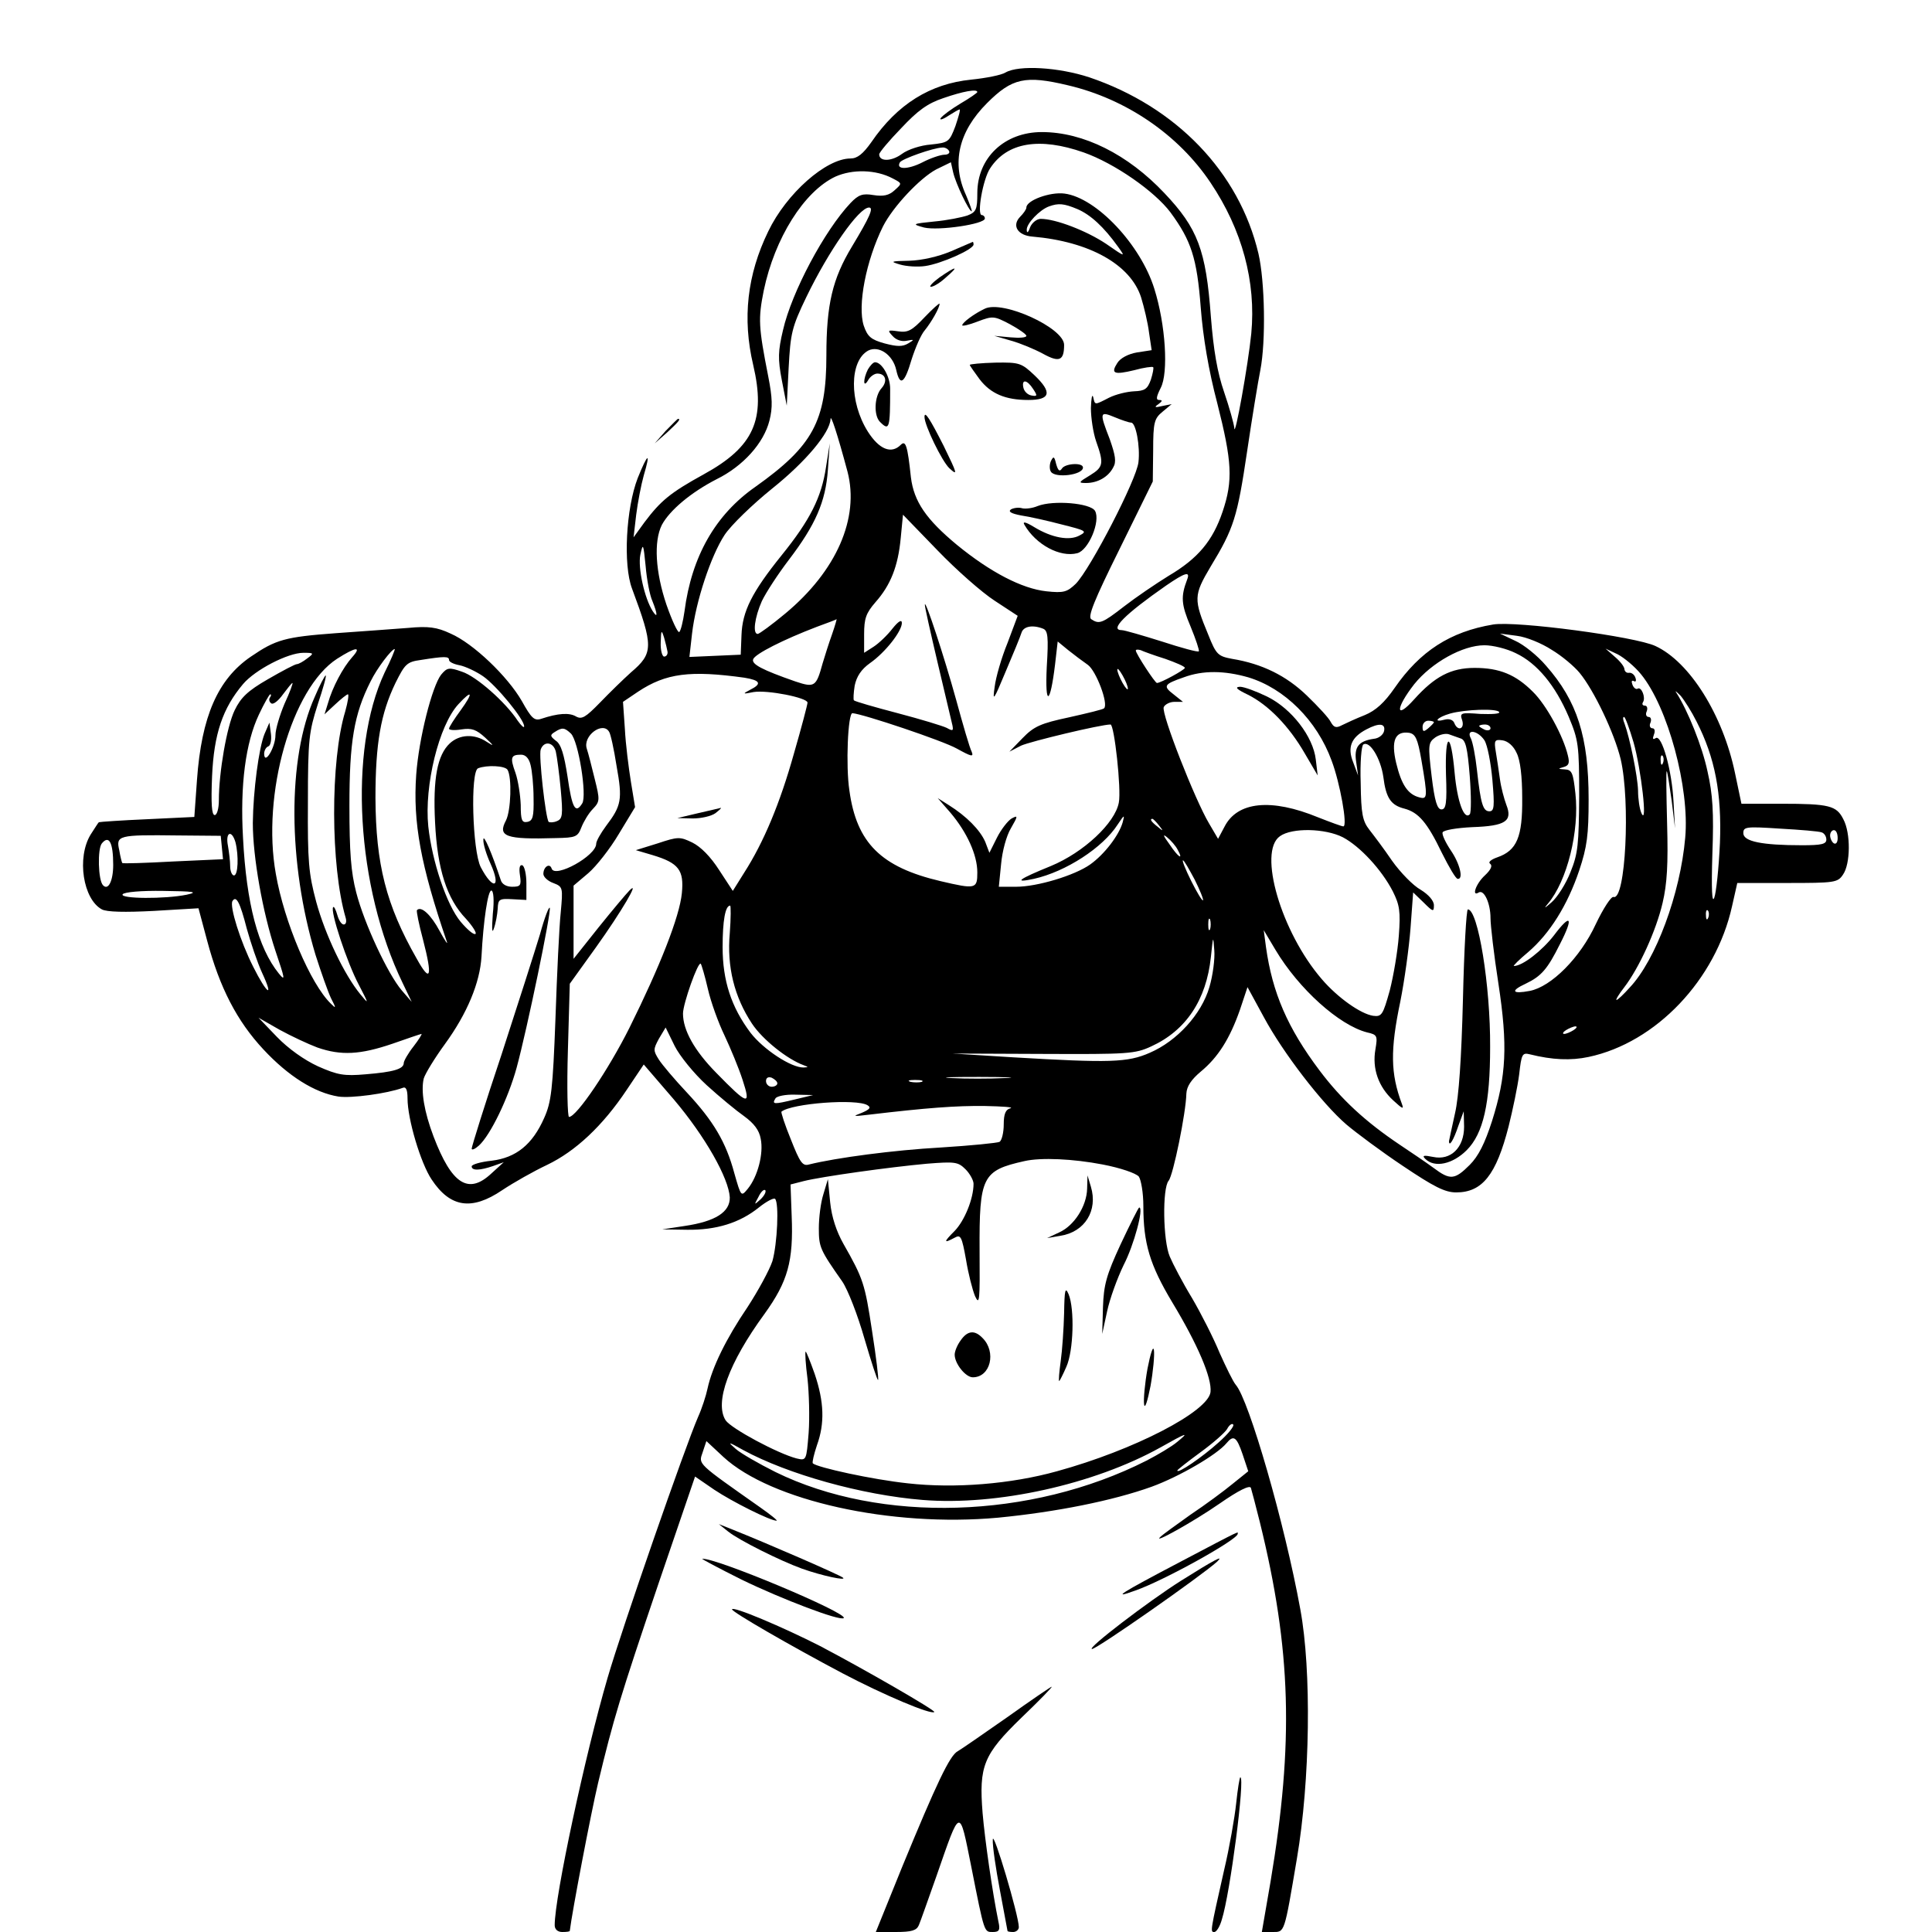 <?xml version="1.0" standalone="no"?>
<!DOCTYPE svg PUBLIC "-//W3C//DTD SVG 20010904//EN"
 "http://www.w3.org/TR/2001/REC-SVG-20010904/DTD/svg10.dtd">
<svg version="1.0" xmlns="http://www.w3.org/2000/svg"
 width="512pt" height="512pt" viewBox="0 0 512 512"
 preserveAspectRatio="xMidYMid meet">
<g transform="translate(0,512) scale(0.1,-0.1)"
fill="#000000" stroke="none">
<path d="M2665 4928 c-11 -7 -52 -15 -91 -19 -109 -11 -196 -65 -265 -166 -22
-31 -37 -43 -55 -43 -65 0 -170 -93 -218 -193 -56 -115 -69 -231 -40 -354 34
-145 2 -217 -131 -290 -89 -49 -114 -70 -157 -127 l-29 -40 7 60 c4 32 13 79
20 104 19 64 11 60 -16 -7 -31 -80 -39 -230 -15 -293 57 -153 57 -171 -3 -222
-20 -18 -57 -54 -82 -80 -38 -39 -48 -45 -63 -37 -18 11 -48 9 -93 -6 -18 -6
-26 2 -51 47 -38 66 -129 153 -189 179 -36 17 -59 20 -112 15 -37 -3 -123 -9
-192 -14 -135 -10 -159 -17 -225 -62 -88 -60 -131 -159 -143 -327 l-7 -98
-125 -6 c-69 -3 -126 -7 -128 -8 -1 0 -11 -16 -22 -33 -37 -61 -20 -171 30
-198 13 -7 61 -8 138 -4 l118 7 23 -86 c33 -124 79 -213 149 -288 66 -71 136
-115 199 -125 34 -5 129 8 170 23 9 4 13 -5 13 -28 0 -55 35 -172 64 -215 49
-74 106 -83 187 -28 30 20 83 50 119 67 75 36 147 103 211 199 l45 67 80 -93
c83 -98 145 -208 148 -259 1 -39 -38 -64 -120 -76 l-59 -9 66 -1 c77 -1 139
18 190 59 20 16 39 26 43 23 11 -11 6 -119 -7 -165 -8 -24 -38 -79 -66 -122
-57 -84 -94 -160 -106 -216 -4 -19 -15 -53 -25 -75 -34 -78 -201 -558 -240
-692 -59 -202 -140 -579 -140 -655 0 -11 8 -18 20 -18 11 0 20 1 20 3 6 50 56
312 75 392 40 167 58 227 161 531 l96 281 51 -35 c48 -32 148 -82 165 -82 4 0
-16 16 -43 35 -169 119 -164 114 -153 146 l10 30 45 -42 c126 -116 444 -187
728 -161 154 15 304 45 407 82 74 27 173 85 198 115 19 23 27 18 43 -29 l15
-45 -41 -33 c-23 -19 -73 -56 -112 -82 -38 -27 -74 -53 -80 -59 -23 -21 86 39
158 89 49 34 79 49 82 41 2 -6 13 -48 24 -92 83 -337 90 -583 28 -952 l-23
-133 28 0 c33 0 31 -6 65 195 35 206 39 498 9 660 -41 226 -136 555 -171 595
-7 8 -26 47 -43 85 -16 39 -49 104 -73 145 -25 41 -51 91 -59 110 -18 42 -20
181 -3 201 12 14 46 180 47 231 1 19 13 37 38 58 46 38 77 87 104 164 l20 60
43 -79 c51 -95 155 -230 219 -285 26 -22 93 -72 150 -110 82 -55 111 -70 141
-70 69 0 106 46 139 175 11 44 24 106 28 138 6 53 8 58 28 53 60 -15 109 -17
156 -7 179 38 337 205 380 399 l14 62 132 0 c126 0 134 1 148 22 20 28 21 110
1 147 -18 36 -37 41 -165 41 l-105 0 -17 81 c-32 154 -120 295 -211 337 -53
25 -369 67 -430 57 -114 -19 -194 -71 -261 -168 -27 -39 -50 -60 -79 -72 -23
-9 -51 -22 -61 -27 -15 -8 -21 -6 -29 8 -5 11 -34 42 -64 71 -54 52 -118 84
-198 97 -37 7 -42 11 -63 64 -39 94 -39 104 6 180 62 102 71 131 97 306 13 88
29 185 35 215 15 77 12 236 -5 309 -51 216 -218 389 -448 467 -82 27 -187 33
-222 13z m165 -34 c154 -36 293 -131 378 -258 84 -125 121 -263 108 -400 -8
-81 -44 -282 -45 -250 -1 11 -13 54 -27 95 -18 52 -28 111 -35 199 -13 178
-35 235 -123 328 -97 103 -215 162 -325 162 -99 0 -171 -68 -171 -162 0 -43
-3 -50 -26 -59 -15 -5 -54 -13 -88 -16 -59 -6 -60 -7 -27 -16 38 -9 161 9 161
24 0 5 -4 9 -8 9 -14 0 3 96 22 124 45 69 131 83 248 42 82 -29 188 -103 230
-159 55 -75 70 -121 80 -251 6 -79 21 -168 44 -255 39 -154 42 -204 14 -287
-26 -77 -65 -124 -143 -170 -34 -21 -87 -57 -118 -81 -58 -45 -66 -48 -87 -34
-10 6 7 49 75 186 l88 179 1 82 c0 75 3 85 25 103 l24 20 -25 -5 c-20 -5 -22
-3 -10 5 11 8 11 11 2 11 -9 0 -8 8 4 32 21 40 13 168 -17 263 -36 116 -153
241 -238 252 -38 5 -101 -18 -101 -37 0 -5 -8 -16 -17 -25 -22 -23 -6 -49 33
-52 151 -13 260 -74 288 -161 8 -26 18 -68 21 -93 l7 -47 -39 -6 c-23 -4 -44
-15 -52 -28 -18 -28 -9 -32 45 -19 25 7 48 10 50 8 2 -2 -1 -17 -6 -33 -9 -25
-16 -30 -45 -31 -19 -1 -48 -8 -66 -17 -39 -20 -37 -20 -42 2 -3 9 -5 -4 -6
-29 0 -26 6 -66 14 -89 21 -59 19 -68 -17 -90 -30 -18 -31 -20 -10 -20 31 0
59 16 72 41 9 15 6 32 -9 75 -28 72 -27 75 14 58 19 -8 38 -14 42 -14 13 2 25
-63 20 -105 -5 -46 -127 -282 -166 -322 -23 -22 -32 -25 -78 -20 -65 7 -149
51 -237 123 -82 68 -114 115 -122 179 -9 85 -14 99 -27 86 -25 -25 -57 -12
-87 35 -50 79 -49 188 1 215 28 14 65 -11 74 -51 10 -45 22 -37 41 28 10 31
25 66 35 77 17 21 39 59 39 70 0 3 -18 -13 -40 -36 -33 -35 -44 -41 -70 -37
-28 4 -29 3 -14 -13 9 -10 24 -15 37 -12 20 4 21 3 4 -7 -15 -9 -29 -9 -63 0
-36 10 -45 18 -55 47 -17 53 6 172 51 263 27 53 98 128 141 151 l39 19 6 -27
c7 -30 42 -103 49 -103 2 0 -5 19 -15 43 -39 85 -20 168 56 244 66 66 101 74
214 47z m-240 -18 c0 -2 -20 -16 -44 -30 -25 -15 -48 -32 -53 -39 -4 -6 5 -4
20 6 14 9 28 17 30 17 3 0 -3 -20 -11 -44 -16 -42 -18 -44 -65 -49 -27 -2 -61
-13 -77 -25 -27 -20 -60 -21 -60 -1 0 5 26 36 58 69 44 47 70 66 112 80 52 18
90 25 90 16z m-75 -156 c3 -5 -2 -10 -12 -10 -10 0 -37 -9 -58 -20 -39 -20
-72 -20 -60 0 6 9 87 38 112 39 6 1 15 -3 18 -9z m-149 -73 c25 -13 25 -13 5
-31 -15 -14 -30 -17 -56 -13 -29 5 -40 1 -61 -21 -69 -73 -156 -236 -179 -337
-13 -55 -14 -76 -3 -133 l13 -67 5 100 c5 92 8 107 47 188 59 122 139 237 166
237 13 0 2 -25 -45 -103 -52 -86 -68 -154 -68 -289 0 -174 -36 -240 -188 -348
-106 -74 -169 -184 -188 -330 -4 -28 -10 -52 -14 -55 -4 -2 -19 30 -34 73 -29
86 -34 167 -12 211 21 39 77 86 145 121 71 35 125 96 140 155 9 35 8 61 -3
117 -26 132 -27 153 -12 228 29 139 107 263 190 302 45 20 107 19 152 -5z
m489 -81 c35 -15 70 -47 108 -100 20 -28 20 -28 -32 8 -51 34 -133 66 -173 66
-10 0 -23 -10 -28 -22 -5 -15 -9 -17 -9 -7 -1 16 34 53 59 62 25 9 39 8 75 -7z
m-609 -696 c32 -123 -29 -263 -165 -376 -36 -30 -69 -54 -73 -54 -14 0 -8 44
11 87 11 23 43 72 72 110 70 92 97 153 103 238 l5 70 -10 -63 c-12 -80 -42
-140 -118 -234 -78 -97 -104 -148 -106 -212 l-2 -51 -68 -3 -68 -3 7 62 c10
86 50 206 86 261 17 26 74 81 126 123 90 72 153 148 155 184 0 16 18 -38 45
-139z m390 -342 l61 -40 -27 -72 c-16 -39 -31 -91 -34 -116 -6 -41 -3 -37 29
40 20 47 39 93 42 103 5 17 29 22 57 11 13 -5 15 -21 10 -102 -5 -106 9 -101
22 7 l7 61 28 -23 c15 -12 39 -30 52 -39 22 -16 55 -103 43 -115 -2 -3 -44
-13 -93 -24 -75 -16 -93 -24 -123 -55 l-35 -36 31 16 c24 11 211 56 237 56 10
0 29 -172 22 -207 -10 -54 -93 -132 -180 -168 -86 -35 -101 -46 -45 -34 85 19
183 83 222 144 18 27 19 27 13 5 -10 -34 -48 -84 -86 -111 -41 -29 -140 -59
-196 -59 l-46 0 6 60 c3 34 14 75 26 95 19 33 19 35 2 26 -10 -6 -28 -29 -39
-51 l-20 -40 -11 29 c-14 32 -50 68 -96 97 l-30 19 34 -39 c43 -51 71 -111 71
-158 0 -44 -4 -45 -98 -23 -157 37 -222 101 -241 240 -10 65 -4 205 8 205 28
-2 240 -73 277 -94 38 -21 45 -23 39 -8 -5 9 -23 71 -41 137 -32 116 -82 267
-83 253 -1 -4 15 -74 34 -155 19 -81 37 -156 39 -165 3 -15 1 -16 -15 -7 -10
5 -69 23 -130 39 -61 16 -113 31 -116 34 -2 2 -1 20 2 39 5 24 17 43 41 60 40
28 84 84 84 106 0 10 -9 5 -25 -15 -13 -17 -36 -39 -50 -48 l-25 -16 0 49 c0
42 5 56 30 85 40 45 60 95 67 170 l6 62 91 -94 c50 -52 118 -112 152 -134z
m-907 -1 c14 -35 14 -47 1 -27 -22 34 -40 115 -33 150 7 32 8 30 14 -30 3 -36
11 -78 18 -93z m1417 57 c-17 -45 -16 -65 9 -124 14 -34 24 -64 22 -66 -2 -3
-46 9 -98 26 -51 16 -99 30 -106 30 -34 0 8 42 117 118 51 35 65 39 56 16z
m-941 -145 c-8 -22 -19 -57 -25 -77 -17 -62 -21 -65 -72 -48 -89 31 -117 46
-112 59 5 14 80 52 169 86 28 10 51 19 52 20 1 1 -4 -17 -12 -40z m-436 -46
c1 -7 -3 -13 -9 -13 -5 0 -10 17 -9 38 1 33 2 34 9 12 4 -14 8 -31 9 -37z
m2343 5 c27 -16 60 -44 74 -61 38 -46 92 -159 109 -229 26 -112 13 -376 -19
-365 -6 2 -27 -30 -47 -72 -41 -89 -118 -166 -175 -177 -47 -9 -52 0 -11 19
42 20 58 39 91 105 37 72 29 83 -16 23 -31 -40 -83 -81 -106 -81 -3 0 14 17
38 37 57 49 104 124 135 216 21 63 25 94 25 189 0 165 -30 260 -113 354 -22
26 -59 56 -82 66 l-40 19 45 -6 c25 -3 66 -20 92 -37z m-95 -9 c57 -27 105
-86 140 -168 26 -62 28 -75 28 -211 -1 -127 -3 -152 -23 -201 -12 -31 -35 -67
-50 -80 -18 -16 -22 -18 -10 -4 51 60 84 193 73 292 -6 55 -9 63 -28 64 -18 1
-19 2 -4 6 15 4 17 11 12 31 -12 51 -57 134 -93 169 -45 45 -88 63 -154 63
-63 0 -106 -23 -160 -83 -51 -57 -50 -24 0 40 46 57 128 103 186 103 22 0 59
-9 83 -21z m-3084 -11 c-24 -27 -52 -79 -64 -122 l-9 -29 28 26 c16 15 31 27
34 27 3 0 0 -20 -7 -45 -40 -131 -39 -411 1 -547 3 -10 1 -18 -5 -18 -6 0 -13
11 -17 25 -4 14 -9 24 -11 21 -9 -9 37 -148 68 -206 27 -52 27 -53 4 -25 -42
51 -93 157 -117 245 -20 75 -23 106 -22 265 0 166 3 186 26 258 14 42 24 77
21 77 -2 0 -16 -26 -29 -57 -73 -163 -71 -440 2 -683 15 -47 33 -98 41 -115
14 -27 14 -29 0 -15 -54 52 -124 217 -146 344 -38 211 42 492 162 570 50 32
67 34 40 4z m86 -41 c-96 -205 -75 -568 48 -822 l24 -50 -26 30 c-37 43 -100
178 -121 260 -14 54 -18 107 -18 230 0 169 12 242 56 329 17 35 56 86 64 86 2
0 -10 -29 -27 -63z m2069 37 c28 -10 52 -20 52 -24 0 -5 -64 -40 -74 -40 -5 0
-56 78 -56 86 0 3 6 3 13 1 6 -3 36 -14 65 -23z m1261 -41 c71 -87 129 -301
117 -433 -13 -149 -78 -324 -147 -397 -16 -18 -32 -33 -35 -33 -3 0 6 15 20
33 40 52 85 151 102 224 12 51 15 103 12 210 -2 79 -3 141 -1 139 2 -1 7 -36
13 -77 l9 -74 -4 70 c-4 83 -31 179 -47 169 -8 -5 -9 -2 -5 9 4 10 2 17 -4 17
-6 0 -9 7 -5 15 3 8 1 15 -5 15 -6 0 -9 7 -5 15 3 8 1 15 -5 15 -6 0 -8 4 -5
9 8 12 -4 42 -14 36 -4 -3 -11 2 -14 11 -3 8 -2 12 4 9 5 -3 7 1 4 9 -3 9 -11
14 -17 13 -6 -1 -11 3 -12 9 0 7 -11 21 -25 33 l-25 22 32 -15 c17 -9 45 -32
62 -53z m-3535 42 c-10 -8 -23 -15 -27 -15 -5 0 -39 -18 -77 -40 -54 -31 -72
-49 -88 -82 -21 -43 -42 -165 -42 -239 0 -22 -5 -39 -11 -39 -8 0 -10 30 -7
103 5 112 28 180 82 244 32 38 119 83 160 83 28 0 29 -1 10 -15z m376 -4 c0
-5 12 -11 28 -14 15 -3 43 -16 62 -29 35 -24 110 -115 109 -133 0 -5 -7 1 -17
15 -32 49 -110 118 -148 130 -34 12 -39 11 -55 -8 -24 -31 -59 -169 -66 -265
-9 -127 12 -240 81 -442 4 -11 -5 2 -19 28 -23 43 -49 67 -60 55 -2 -2 5 -37
16 -78 26 -100 20 -117 -17 -50 -81 142 -108 250 -109 425 0 145 14 224 53
305 25 50 30 56 67 61 63 10 75 10 75 0z m1799 -76 c0 -5 -6 1 -14 15 -8 14
-14 30 -14 35 0 6 6 -1 14 -15 8 -14 14 -29 14 -35z m-1016 29 c42 -7 47 -16
15 -32 -21 -11 -20 -12 9 -6 37 6 143 -15 143 -28 0 -5 -16 -66 -36 -135 -37
-132 -80 -235 -132 -316 l-30 -48 -36 55 c-23 36 -49 62 -71 73 -33 16 -38 16
-92 -2 l-58 -18 44 -13 c70 -21 84 -40 78 -101 -6 -62 -58 -194 -139 -357 -55
-110 -140 -236 -160 -236 -4 0 -6 79 -3 177 l5 176 69 96 c68 95 119 182 89
151 -8 -8 -45 -52 -82 -98 l-66 -83 0 97 0 97 39 33 c21 18 58 65 81 104 l43
71 -11 67 c-6 37 -14 100 -16 140 l-5 72 40 27 c74 49 138 57 282 37z m1335 1
c96 -29 182 -114 221 -221 22 -58 43 -174 31 -174 -4 0 -34 11 -67 24 -124 51
-214 42 -248 -25 l-17 -32 -24 41 c-37 62 -127 291 -120 308 3 7 16 14 28 14
l23 0 -25 20 c-29 22 -25 27 27 45 51 19 108 18 171 0z m-2554 -70 c-13 -31
-24 -68 -24 -83 0 -32 -29 -81 -30 -50 0 9 5 18 11 20 6 2 9 17 7 33 l-4 30
-13 -30 c-15 -37 -30 -150 -31 -236 0 -90 26 -237 60 -339 25 -74 27 -82 9
-60 -55 68 -86 185 -95 360 -8 140 7 252 42 326 14 30 28 54 30 54 3 0 3 -4
-1 -9 -3 -5 -1 -12 4 -15 5 -4 19 7 31 24 12 16 23 30 25 30 2 0 -7 -25 -21
-55z m3742 -47 c49 -96 67 -190 62 -322 -3 -67 -10 -132 -15 -145 -6 -16 -8
21 -5 117 4 109 1 157 -13 218 -14 66 -52 161 -83 209 -4 6 1 2 12 -9 10 -12
29 -42 42 -68z m-3275 30 c-17 -23 -31 -45 -31 -49 0 -4 15 -5 33 -2 27 4 39
0 63 -22 24 -22 24 -24 4 -11 -33 22 -72 20 -98 -4 -33 -31 -45 -93 -39 -210
6 -123 31 -202 82 -255 18 -20 29 -38 25 -40 -5 -3 -22 12 -39 32 -37 44 -76
160 -86 253 -11 108 28 268 80 324 37 40 40 31 6 -16z m2752 -5 c3 -5 -20 -6
-50 -5 -52 4 -55 3 -48 -17 7 -23 -12 -30 -21 -7 -3 8 -13 12 -25 9 -33 -9
-21 6 14 16 39 11 124 14 130 4z m356 -80 c20 -70 38 -225 21 -188 -5 11 -9
38 -9 60 -1 38 -22 140 -36 178 -4 9 -5 17 -1 17 3 0 14 -30 25 -67z m-529 53
c0 -2 -7 -9 -15 -16 -12 -10 -15 -10 -15 4 0 9 7 16 15 16 8 0 15 -2 15 -4z
m-132 -23 c-2 -10 -14 -20 -28 -21 -40 -6 -52 -22 -46 -61 l5 -36 -13 35 c-16
40 -5 66 35 87 34 18 51 16 47 -4z m282 7 c0 -5 -7 -7 -15 -4 -8 4 -15 8 -15
10 0 2 7 4 15 4 8 0 15 -4 15 -10z m-2437 -14 c20 -20 43 -164 30 -185 -18
-29 -27 -13 -39 71 -9 58 -17 86 -31 95 -15 12 -16 15 -3 23 20 13 26 12 43
-4z m101 5 c4 -5 13 -46 20 -91 16 -89 13 -105 -28 -159 -14 -19 -26 -40 -26
-47 0 -32 -109 -92 -118 -66 -5 16 -22 5 -22 -14 0 -8 12 -19 26 -24 26 -10
26 -12 20 -78 -4 -37 -10 -164 -14 -282 -7 -187 -11 -221 -30 -263 -31 -70
-74 -105 -139 -113 -29 -3 -53 -10 -53 -15 0 -12 22 -11 57 1 l28 10 -33 -30
c-61 -57 -105 -28 -153 98 -25 66 -34 121 -26 154 4 13 29 54 56 91 59 81 93
163 97 232 5 96 17 175 26 175 6 0 8 -26 4 -62 -3 -42 -2 -54 3 -38 5 14 9 37
10 52 1 25 4 27 39 25 l37 -2 0 44 c0 24 -5 46 -11 48 -7 2 -9 -8 -6 -27 4
-27 1 -30 -21 -30 -15 0 -27 7 -30 18 -23 70 -46 124 -46 107 -1 -11 8 -40 19
-64 29 -64 7 -72 -26 -9 -22 43 -28 254 -7 262 23 9 71 7 78 -4 12 -20 9 -108
-4 -134 -23 -43 -1 -51 132 -47 53 1 58 3 68 29 6 15 19 37 30 48 19 20 19 24
5 80 -8 33 -17 68 -21 80 -11 34 42 73 59 45z m2153 -76 c17 -99 16 -104 -6
-98 -30 8 -47 33 -61 91 -14 59 -3 85 34 80 17 -3 23 -15 33 -73z m104 58 c13
-4 18 -24 24 -100 4 -52 4 -97 0 -101 -15 -16 -33 34 -40 109 -10 113 -26 111
-23 -3 3 -77 0 -93 -12 -93 -11 0 -18 21 -26 88 -10 84 -9 89 10 103 12 8 28
11 36 8 8 -3 22 -8 31 -11z m63 -5 c8 -13 17 -60 21 -105 6 -70 5 -83 -8 -83
-17 0 -23 20 -33 110 -4 36 -11 73 -16 83 -14 26 18 22 36 -5z m85 -33 c10
-19 15 -63 15 -120 1 -103 -14 -139 -66 -157 -17 -6 -25 -13 -19 -17 7 -5 2
-16 -14 -31 -24 -22 -36 -58 -16 -45 14 8 31 -29 31 -68 0 -19 9 -97 21 -174
25 -164 21 -244 -17 -364 -19 -59 -36 -93 -59 -116 -40 -40 -52 -41 -96 -8
-19 14 -59 41 -89 61 -91 61 -155 120 -213 197 -85 113 -125 206 -142 327 l-6
45 31 -52 c62 -104 169 -200 243 -219 27 -6 28 -9 22 -45 -9 -51 8 -99 47
-135 25 -23 29 -25 23 -9 -30 80 -31 142 -4 271 11 55 23 142 27 194 l7 95 28
-27 c25 -25 27 -25 27 -7 0 12 -14 28 -35 41 -20 11 -54 46 -76 77 -21 31 -49
68 -60 82 -18 23 -22 42 -23 123 -2 56 2 100 7 103 17 11 46 -37 53 -86 7 -56
20 -75 56 -84 37 -10 60 -36 99 -117 19 -38 37 -69 42 -69 16 -2 6 40 -18 75
-14 21 -24 42 -22 48 2 6 37 12 79 14 88 3 107 16 90 59 -6 16 -14 46 -17 68
-3 22 -8 55 -11 73 -5 30 -3 33 18 30 14 -2 29 -15 37 -33z m-2546 3 c3 -13 9
-58 13 -100 6 -67 5 -78 -10 -84 -9 -4 -19 -4 -22 -2 -8 9 -27 177 -21 192 9
24 34 19 40 -6z m-67 -35 c4 -15 8 -55 8 -88 1 -49 -2 -60 -16 -63 -15 -3 -18
4 -18 45 -1 26 -7 65 -14 85 -15 41 -12 48 15 48 12 0 21 -10 25 -27z m3001 5
c-3 -8 -6 -5 -6 6 -1 11 2 17 5 13 3 -3 4 -12 1 -19z m-1336 -165 c13 -16 12
-17 -3 -4 -17 13 -22 21 -14 21 2 0 10 -8 17 -17z m1757 -19 c6 -2 12 -10 12
-19 0 -12 -13 -15 -64 -15 -107 0 -156 10 -156 32 0 17 7 18 98 12 53 -3 103
-7 110 -10z m-1269 -13 c45 -24 102 -85 132 -143 18 -36 21 -53 16 -118 -3
-41 -14 -106 -24 -145 -18 -64 -21 -70 -44 -67 -33 5 -94 48 -136 97 -108 125
-170 338 -111 379 32 23 120 21 167 -3z m1311 -2 c0 -11 -4 -17 -10 -14 -5 3
-10 13 -10 21 0 8 5 14 10 14 6 0 10 -9 10 -21z m-4282 -25 l3 -31 -132 -6
c-73 -4 -134 -6 -135 -4 -1 1 -5 16 -8 34 -9 39 -3 41 154 39 l115 -1 3 -31z
m36 14 c9 -36 7 -88 -4 -88 -5 0 -10 11 -10 24 0 13 -3 38 -6 55 -7 36 10 43
20 9z m2497 -20 c16 -29 2 -21 -22 15 -17 23 -18 28 -6 18 10 -8 23 -23 28
-33z m-2821 -40 c0 -42 -13 -69 -27 -54 -13 13 -15 97 -3 111 19 23 30 2 30
-57z m2866 -39 c14 -28 24 -53 22 -55 -2 -2 -16 21 -31 51 -15 30 -25 55 -22
55 3 0 16 -23 31 -51z m-2671 -40 c-58 -12 -178 -11 -170 1 4 6 50 10 108 9
81 -1 94 -3 62 -10z m159 -90 c10 -36 28 -90 41 -118 32 -69 12 -55 -24 17
-34 67 -63 160 -55 174 10 16 20 -3 38 -73z m1280 -12 c-8 -89 12 -169 59
-240 28 -42 93 -94 137 -110 13 -5 13 -5 0 -6 -33 -1 -107 48 -141 92 -51 68
-74 138 -74 227 0 70 7 110 20 110 2 0 2 -33 -1 -73z m2593 41 c-3 -8 -6 -5
-6 6 -1 11 2 17 5 13 3 -3 4 -12 1 -19z m-1320 -30 c-3 -7 -5 -2 -5 12 0 14 2
19 5 13 2 -7 2 -19 0 -25z m-2 -154 c-21 -72 -86 -143 -158 -174 -59 -26 -106
-27 -362 -12 l-160 10 240 -1 c224 -1 243 0 286 20 92 42 146 123 158 237 6
57 6 58 9 18 2 -23 -4 -68 -13 -98z m-1329 -5 c8 -35 28 -90 44 -123 16 -34
38 -87 48 -118 23 -70 14 -67 -70 19 -58 59 -88 113 -88 157 0 26 40 139 47
132 2 -2 11 -32 19 -67z m-1035 -155 c63 -22 114 -19 199 10 40 14 75 26 77
26 2 0 -7 -15 -21 -33 -15 -19 -26 -39 -26 -44 0 -16 -27 -24 -101 -30 -57 -5
-74 -2 -126 21 -37 17 -79 47 -109 78 l-49 51 56 -32 c31 -17 76 -38 100 -47z
m1032 -100 c34 -31 79 -68 99 -82 26 -19 40 -37 44 -60 8 -39 -8 -100 -34
-132 -18 -22 -18 -22 -36 41 -22 82 -55 138 -126 214 -32 34 -65 73 -74 87
-15 24 -15 27 0 55 l18 30 24 -49 c13 -26 51 -73 85 -104z m2297 146 c-8 -5
-19 -10 -25 -10 -5 0 -3 5 5 10 8 5 20 10 25 10 6 0 3 -5 -5 -10z m-2110 -141
c0 -5 -7 -9 -15 -9 -8 0 -15 7 -15 15 0 9 6 12 15 9 8 -4 15 -10 15 -15z m602
14 c-40 -2 -103 -2 -140 0 -37 2 -4 3 73 3 77 0 107 -2 67 -3z m-219 -10 c-7
-2 -21 -2 -30 0 -10 3 -4 5 12 5 17 0 24 -2 18 -5z m-338 -47 c-54 -13 -60
-13 -50 3 3 6 27 11 53 10 l47 -1 -50 -12z m194 -15 c10 -6 6 -11 -15 -20 -26
-10 -24 -10 19 -5 152 18 231 24 307 23 47 -1 77 -3 68 -6 -13 -3 -18 -15 -18
-43 0 -21 -5 -42 -11 -46 -6 -3 -76 -10 -156 -15 -125 -7 -276 -27 -349 -45
-17 -5 -24 5 -48 66 -16 39 -27 73 -25 74 27 22 199 35 228 17z m623 -157 c47
-9 88 -23 96 -32 6 -9 12 -43 12 -78 0 -99 17 -156 77 -256 67 -111 105 -200
101 -237 -6 -52 -203 -154 -407 -210 -122 -34 -271 -46 -395 -32 -94 10 -240
42 -252 53 -2 3 3 24 11 48 21 58 19 115 -6 189 -12 34 -23 61 -24 59 -2 -2 0
-34 5 -72 4 -37 6 -102 3 -143 -6 -74 -6 -74 -32 -68 -50 13 -173 79 -188 101
-30 47 8 152 103 282 62 86 77 140 72 260 l-3 83 35 9 c48 12 227 37 326 46
75 6 83 5 103 -15 11 -11 21 -29 21 -38 0 -40 -24 -98 -50 -125 -30 -30 -30
-34 0 -18 16 9 19 3 30 -58 6 -37 17 -80 24 -97 12 -26 13 -11 12 120 -1 197
7 213 119 238 44 10 129 6 207 -9z m-906 -92 c-18 -16 -18 -16 -6 6 6 13 14
21 18 18 3 -4 -2 -14 -12 -24z m1213 -645 c-42 -38 -109 -84 -109 -74 0 2 27
23 61 48 33 24 65 52 71 62 5 10 13 16 16 12 4 -4 -14 -26 -39 -48z m-109 2
c-14 -12 -51 -34 -82 -50 -306 -155 -704 -167 -983 -30 -44 22 -91 49 -105 61
-23 20 -21 20 20 -3 118 -64 314 -119 475 -132 196 -16 454 41 630 139 71 40
78 42 45 15z"/>
<path d="M2520 4454 c-33 -14 -77 -24 -110 -25 -50 -1 -52 -2 -25 -10 17 -5
47 -7 67 -4 42 6 128 44 128 57 0 4 -1 7 -2 7 -2 -1 -28 -12 -58 -25z"/>
<path d="M2490 4385 c-19 -14 -29 -25 -23 -25 7 0 25 11 40 25 36 31 28 31
-17 0z"/>
<path d="M2610 4302 c-28 -13 -60 -37 -60 -44 0 -3 18 1 41 10 40 15 43 15 85
-7 24 -13 44 -27 44 -31 0 -5 -19 -6 -42 -4 l-43 4 45 -13 c25 -7 63 -23 85
-35 42 -23 55 -18 55 24 0 45 -162 119 -210 96z"/>
<path d="M2300 4141 c-13 -26 -13 -52 1 -28 5 9 16 17 24 17 22 0 28 -20 11
-39 -19 -21 -21 -72 -4 -89 25 -25 27 -18 27 88 0 32 -22 70 -40 70 -5 0 -13
-9 -19 -19z"/>
<path d="M2570 4153 c0 -2 12 -19 26 -38 29 -38 68 -55 129 -55 59 0 64 20 17
65 -35 33 -40 35 -104 34 -38 -1 -68 -4 -68 -6z m168 -64 c12 -18 11 -20 -5
-17 -10 2 -19 11 -21 21 -5 23 10 21 26 -4z"/>
<path d="M2450 4015 c0 -22 46 -117 66 -136 23 -21 21 -15 -15 59 -36 71 -51
95 -51 77z"/>
<path d="M2785 3898 c-4 -9 -4 -22 0 -28 11 -18 85 -9 85 11 0 14 -48 11 -56
-3 -6 -9 -10 -5 -15 12 -5 21 -7 22 -14 8z"/>
<path d="M2750 3779 c-14 -6 -32 -8 -41 -6 -9 3 -23 1 -30 -3 -8 -6 1 -11 27
-16 21 -3 70 -14 108 -24 64 -16 68 -18 47 -29 -27 -15 -74 -6 -120 22 -23 14
-32 16 -26 6 30 -52 94 -87 140 -75 30 8 62 85 47 112 -12 21 -111 29 -152 13z"/>
<path d="M1850 2965 l-55 -13 41 -1 c22 0 49 6 60 14 10 8 17 14 14 14 -3 -1
-30 -7 -60 -14z"/>
<path d="M3307 3279 c54 -27 109 -83 151 -156 l34 -58 -5 42 c-7 61 -64 135
-129 167 -29 14 -61 26 -72 26 -15 -1 -8 -7 21 -21z"/>
<path d="M1431 2644 c-13 -43 -59 -187 -102 -319 -44 -131 -79 -244 -79 -249
0 -5 9 -1 19 8 31 28 78 126 100 206 28 103 92 412 88 424 -2 5 -14 -26 -26
-70z"/>
<path d="M3877 2473 c-4 -159 -11 -260 -21 -303 -8 -36 -15 -69 -16 -74 0 -17
12 2 25 41 l14 38 1 -41 c0 -55 -35 -90 -82 -80 -25 5 -30 4 -21 -5 25 -25 73
-14 110 23 44 44 62 124 62 273 1 163 -32 365 -59 365 -4 0 -10 -107 -13 -237z"/>
<path d="M2881 1970 c-1 -46 -34 -98 -74 -116 l-32 -15 35 6 c65 10 100 67 81
130 l-9 30 -1 -35z"/>
<path d="M2182 1955 c-7 -22 -12 -62 -12 -90 0 -50 3 -57 62 -141 15 -22 41
-89 59 -152 18 -61 34 -111 36 -109 2 2 -5 60 -16 130 -19 125 -23 138 -76
231 -18 32 -31 70 -35 110 l-6 61 -12 -40z"/>
<path d="M2970 1823 c-38 -82 -45 -108 -47 -167 l-2 -71 13 60 c7 33 27 88 44
123 27 52 54 152 41 152 -2 0 -24 -44 -49 -97z"/>
<path d="M2820 1640 c-1 -41 -5 -99 -9 -127 -4 -29 -6 -53 -4 -53 1 0 10 17
19 38 19 42 22 153 6 192 -9 21 -11 12 -12 -50z"/>
<path d="M2546 1568 c-9 -12 -16 -29 -16 -38 0 -24 29 -60 48 -60 47 0 63 67
26 104 -21 22 -40 20 -58 -6z"/>
<path d="M3041 1493 c-7 -39 -11 -82 -9 -95 2 -13 9 8 17 49 7 39 11 82 9 95
-2 13 -9 -8 -17 -49z"/>
<path d="M1764 3978 l-29 -33 33 29 c30 28 37 36 29 36 -2 0 -16 -15 -33 -32z"/>
<path d="M1930 1061 c29 -23 137 -77 195 -98 53 -19 120 -33 109 -24 -8 7
-201 91 -294 128 l-35 14 25 -20z"/>
<path d="M3128 981 c-160 -84 -185 -100 -119 -76 77 27 271 135 271 150 0 6
17 15 -152 -74z"/>
<path d="M1965 934 c107 -52 262 -111 271 -102 12 13 -341 161 -375 157 -3 0
44 -25 104 -55z"/>
<path d="M3130 931 c-87 -55 -252 -181 -236 -181 13 0 290 194 331 231 21 20
-6 6 -95 -50z"/>
<path d="M1940 855 c0 -7 154 -96 292 -169 110 -58 236 -111 244 -103 4 4
-183 112 -303 175 -98 50 -233 107 -233 97z"/>
<path d="M2669 569 c-63 -44 -122 -85 -131 -90 -21 -11 -56 -85 -147 -306
l-70 -173 53 0 c42 0 55 4 61 18 4 9 25 69 47 131 64 184 60 183 92 24 35
-177 34 -173 57 -173 17 0 20 5 15 27 -16 78 -36 217 -42 288 -10 125 2 155
103 253 47 45 83 82 80 82 -2 0 -55 -36 -118 -81z"/>
<path d="M3276 341 c-4 -38 -18 -118 -32 -177 -37 -164 -37 -164 -26 -164 6 0
15 15 20 33 22 69 62 377 49 377 -2 0 -7 -31 -11 -69z"/>
<path d="M2631 245 c-1 -17 8 -77 19 -135 11 -58 20 -106 20 -107 0 -2 7 -3
15 -3 8 0 15 6 15 13 0 30 -68 259 -69 232z"/>
</g>
</svg>